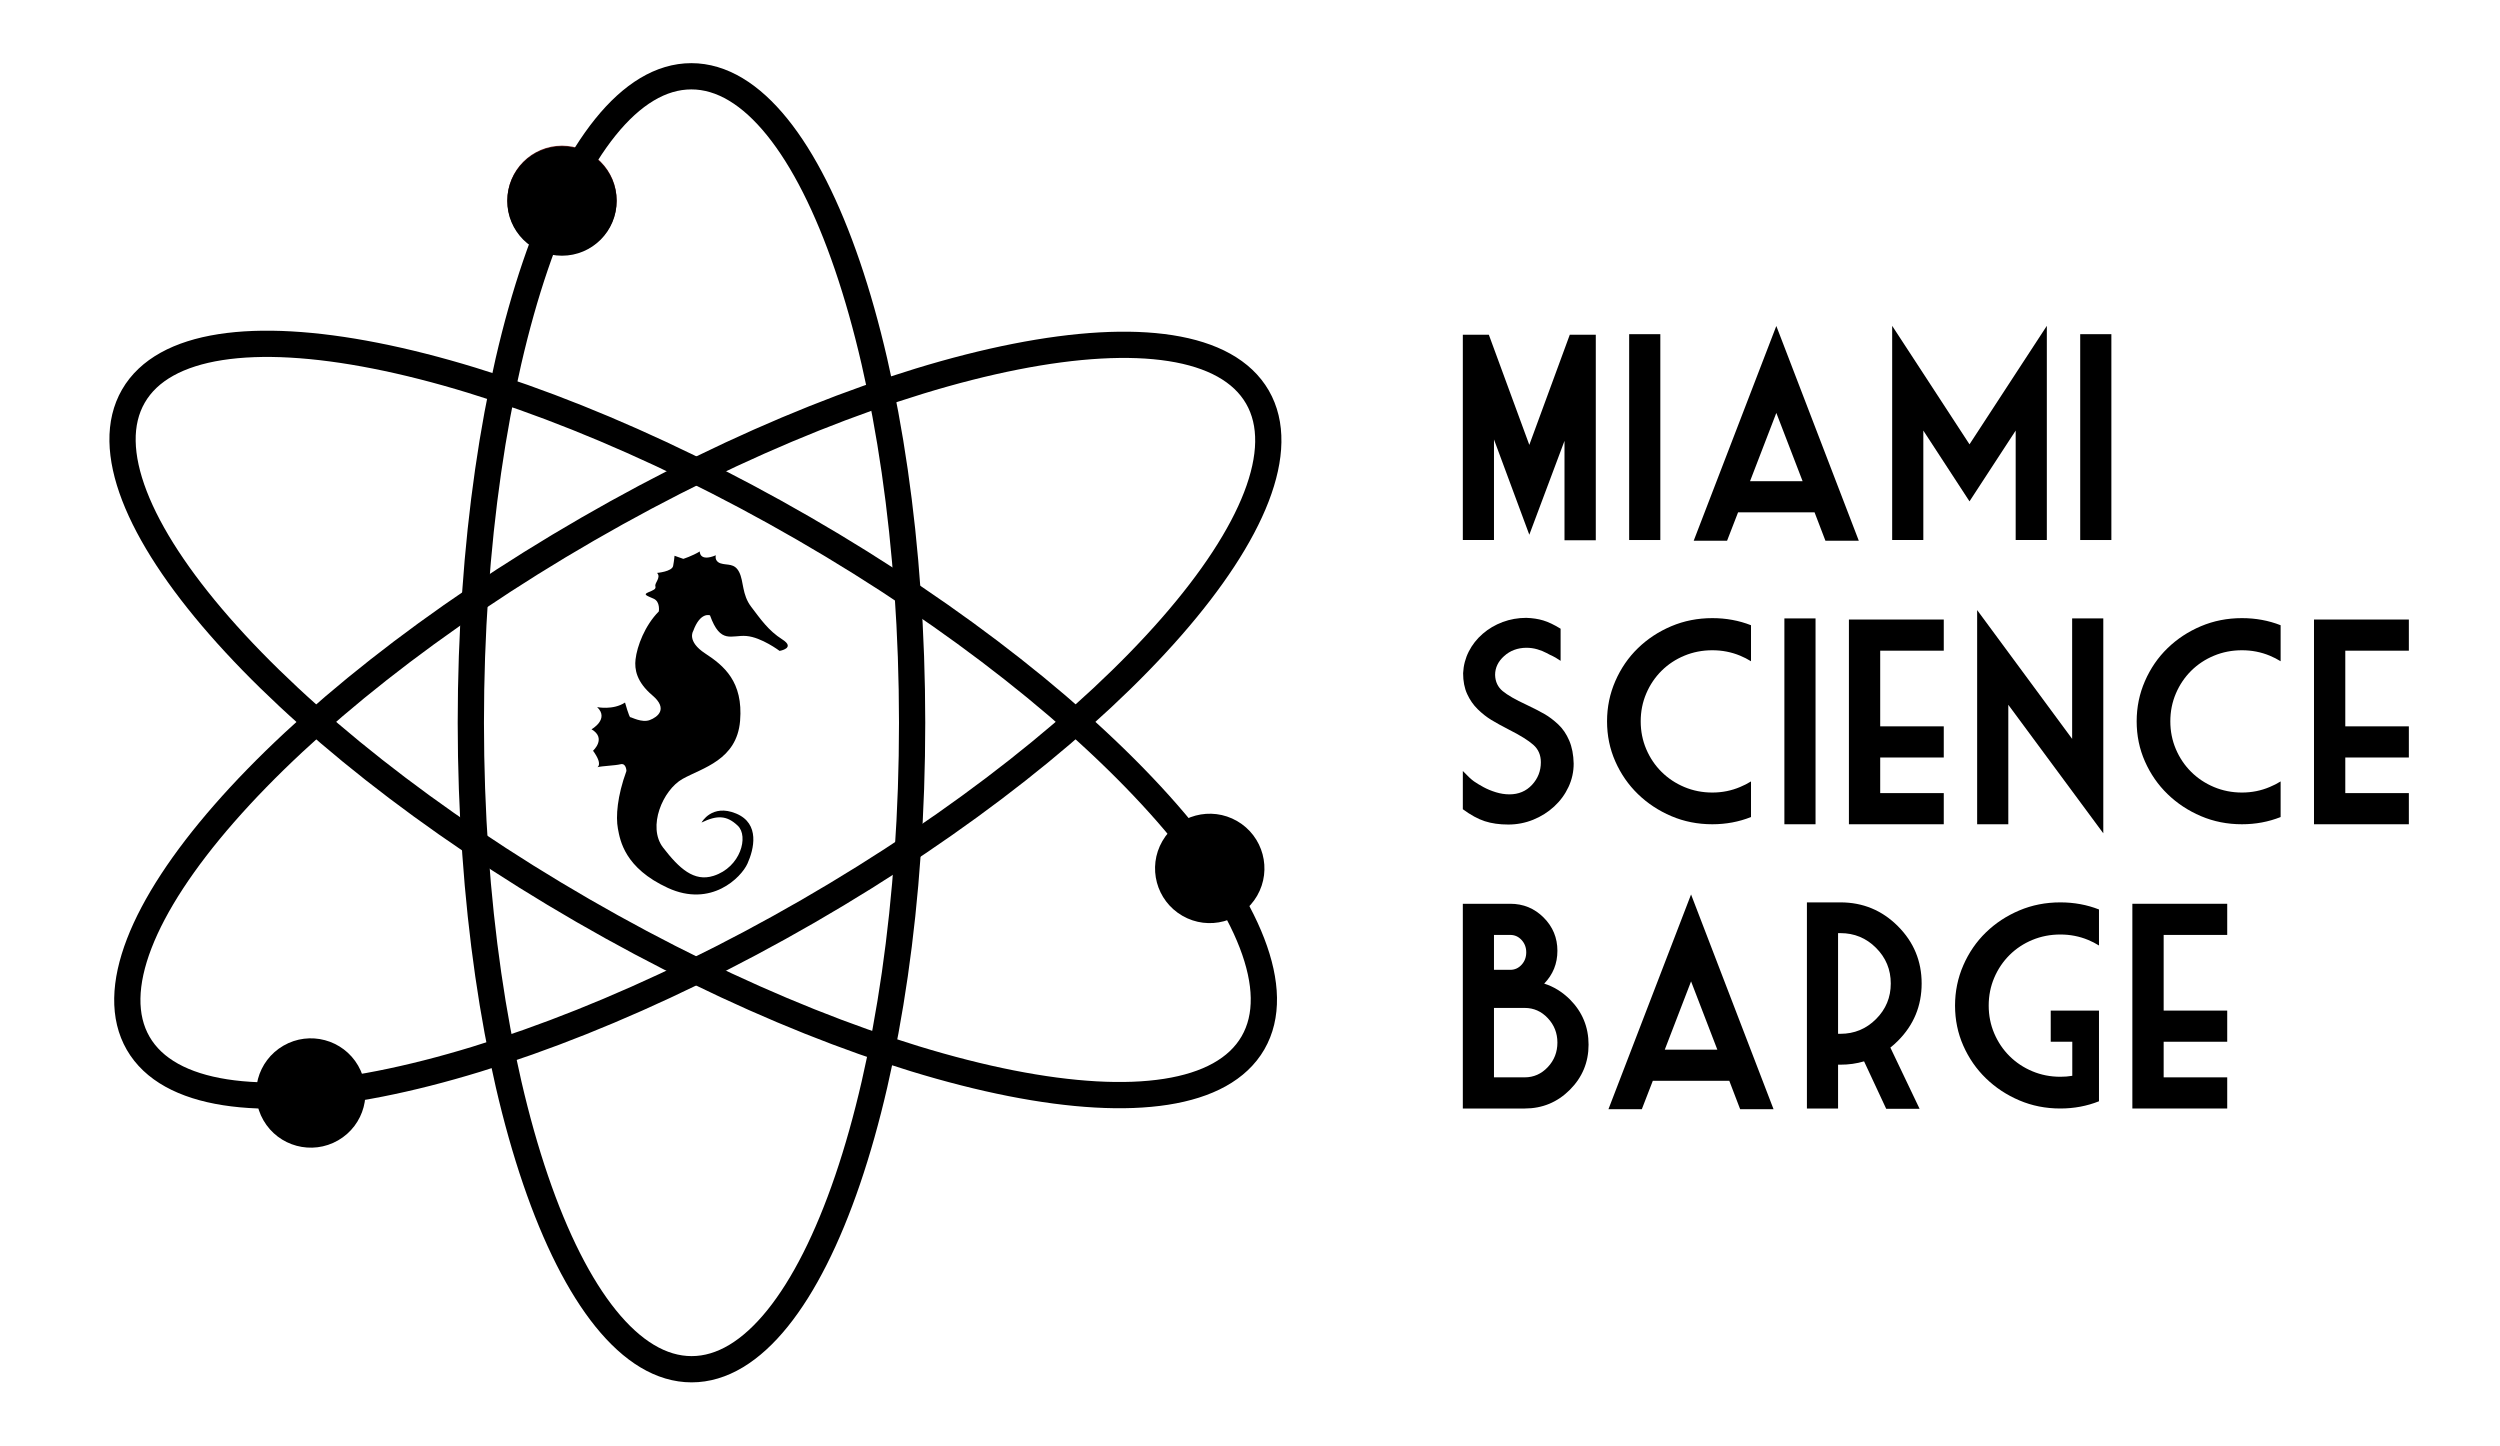 <?xml version="1.0" encoding="utf-8"?>
<!-- Generator: Adobe Illustrator 15.1.0, SVG Export Plug-In . SVG Version: 6.00 Build 0)  -->
<!DOCTYPE svg PUBLIC "-//W3C//DTD SVG 1.1//EN" "http://www.w3.org/Graphics/SVG/1.1/DTD/svg11.dtd">
<svg version="1.1" id="Layer_1" xmlns="http://www.w3.org/2000/svg" xmlns:xlink="http://www.w3.org/1999/xlink" x="0px" y="0px"
	 width="471.001px" height="272.333px" viewBox="0 0 471.001 272.333" enable-background="new 0 0 471.001 272.333"
	 xml:space="preserve">
<symbol  id="Electron_Path" viewBox="-266.882 -183.821 533.762 373.139">
	<path fill="none" stroke="#000000" stroke-width="12" stroke-miterlimit="10" d="M-50.427,98.997
		c141.336,81.601,278.487,108.646,306.337,60.409C283.76,111.168,191.762,5.915,50.427-75.687
		c-141.336-81.6-278.488-108.646-306.338-60.408C-283.762-87.856-191.763,17.396-50.427,98.997z"/>
	<path d="M-189.474-137.167c11.957,6.904,27.247,2.808,34.15-9.15c6.903-11.957,2.807-27.247-9.15-34.15
		c-11.958-6.903-27.248-2.807-34.151,9.15C-205.529-159.359-201.432-144.07-189.474-137.167z"/>
</symbol>
<g>
	<g>
		<g>
			<path d="M127.081,104.706l1.653,0.583c0,0,1.673-0.524,3.104-1.396c0,0-0.112,2.024,3.027,0.723c0,0-0.346,1.123,0.909,1.526
				c1.255,0.405,2.603-0.106,3.489,1.649s0.499,4.216,2.255,6.522c1.756,2.308,3.247,4.495,5.855,6.147
				c2.609,1.652-0.498,2.17-0.498,2.17s-3.396-2.564-6.24-2.807c-2.845-0.241-4.886,1.634-6.871-3.89c0,0-1.822-0.739-3.17,2.964
				c0,0-1.258,1.909,2.258,4.21c3.516,2.299,7.19,5.31,6.581,12.698c-0.61,7.39-7.1,8.86-10.827,10.936s-6.701,9.039-3.673,12.955
				c3.027,3.918,5.811,6.492,9.504,5.313c5.124-1.634,6.635-7.472,4.566-9.44c-2.068-1.968-3.884-2.031-6.835-0.6
				c0,0,1.938-3.599,6.513-1.7s3.34,6.771,2.146,9.426c-1.195,2.656-6.86,8.329-14.996,4.59c-8.137-3.74-9-8.918-9.419-11.182
				c-0.419-2.265-0.12-6.121,1.608-10.852c0,0-0.029-1.53-1.105-1.269c-1.075,0.262-3.44,0.314-4.375,0.559
				c0,0,1.11-0.458-0.812-3.105c0,0,2.599-2.344-0.284-4.039c0,0,3.419-1.922,1.056-4.182c0,0,2.991,0.628,5.255-0.856
				c0,0,0.782,2.787,0.993,2.762s2.179,1.101,3.671,0.534c1.491-0.565,3.499-2.098,0.494-4.647c-3.004-2.548-3.39-4.917-3.178-6.776
				c0.285-2.497,1.759-6.395,4.388-9.044c0,0,0.3-1.82-0.962-2.388c-1.262-0.566-2.051-0.763-1.059-1.194s1.54-0.585,1.369-1.18
				c-0.171-0.597,1.138-1.645,0.321-2.491c0,0,2.825-0.245,3.025-1.312C127.019,105.557,127.081,104.706,127.081,104.706z"/>
			<g>
				
					<ellipse fill="none" stroke="#702525" stroke-width="0.415" stroke-miterlimit="10" cx="130.238" cy="135.959" rx="41.533" ry="121.69"/>
				<circle fill="#702525" cx="105.881" cy="37.74" r="10.295"/>
			</g>
			
				<use xlink:href="#Electron_Path"  width="533.762" height="373.139" id="XMLID_1_" x="-266.882" y="-183.821" transform="matrix(0.412 0 0 -0.412 131.468 140.489)" overflow="visible"/>
			
				<use xlink:href="#Electron_Path"  width="533.762" height="373.139" x="-266.882" y="-183.821" transform="matrix(-0.206 0.357 0.357 0.206 126.114 133.767)" overflow="visible"/>
			
				<use xlink:href="#Electron_Path"  width="533.762" height="373.139" x="-266.882" y="-183.821" transform="matrix(-0.206 -0.357 -0.357 0.206 134.762 133.147)" overflow="visible"/>
		</g>
		<g>
			<path d="M295.748,63.064h4.9v38.728h-5.896V83.058l-6.629,17.687l-6.656-17.949v18.944h-5.869V63.064h4.9l7.625,20.753
				L295.748,63.064z"/>
			<path d="M306.935,62.959h5.871v38.78h-5.871V62.959z"/>
			<path d="M327.453,96.525l-2.07,5.345h-6.287l15.564-40.456l15.537,40.456h-6.287l-2.045-5.345H327.453z M329.707,90.656h9.904
				l-4.951-12.865L329.707,90.656z"/>
			<path d="M371.054,83.712l8.701-13.337l5.869-8.988v40.353h-5.869V81.118l-8.701,13.337l-8.699-13.337v20.621h-5.869V61.387
				l5.869,8.988L371.054,83.712z"/>
			<path d="M391.912,62.959h5.871v38.78h-5.871V62.959z"/>
			<path d="M284.166,155.343c-1.676,0-3.156-0.21-4.441-0.629c-1.283-0.419-2.658-1.17-4.127-2.254v-7.205
				c0.908,0.96,1.607,1.611,2.096,1.952c0.49,0.341,1.088,0.702,1.795,1.087c0.709,0.385,1.49,0.708,2.346,0.97
				s1.703,0.394,2.541,0.394c1.73,0,3.15-0.599,4.26-1.795c1.109-1.197,1.662-2.616,1.662-4.258c0-1.346-0.471-2.438-1.414-3.275
				c-0.943-0.839-2.49-1.8-4.639-2.884c-1.291-0.663-2.383-1.266-3.275-1.807c-0.891-0.542-1.746-1.215-2.566-2.019
				c-0.822-0.803-1.486-1.76-1.992-2.869c-0.508-1.108-0.76-2.415-0.76-3.917c0.07-1.468,0.428-2.834,1.074-4.102
				c0.646-1.267,1.52-2.375,2.621-3.327c1.1-0.952,2.354-1.69,3.76-2.214c1.406-0.524,2.887-0.786,4.441-0.786
				c1.17,0.035,2.236,0.196,3.195,0.484c0.961,0.288,2.053,0.809,3.277,1.56v6.053c-0.734-0.489-1.236-0.79-1.508-0.904
				c-0.271-0.113-0.654-0.306-1.152-0.576c-0.498-0.271-1.074-0.502-1.73-0.694c-0.654-0.191-1.35-0.289-2.082-0.289
				c-1.643,0.019-3.031,0.537-4.166,1.56c-1.137,1.021-1.703,2.206-1.703,3.551c0.033,1.275,0.51,2.292,1.428,3.052
				c0.916,0.76,2.396,1.611,4.441,2.555c1.396,0.665,2.537,1.25,3.42,1.756c0.881,0.507,1.75,1.162,2.607,1.966
				c0.855,0.804,1.545,1.816,2.068,3.04c0.525,1.223,0.805,2.673,0.84,4.35c0,1.537-0.324,3-0.971,4.389s-1.545,2.616-2.697,3.682
				c-1.154,1.065-2.477,1.899-3.971,2.502S285.791,155.343,284.166,155.343z"/>
			<path d="M329.89,147.22v6.708c-2.271,0.908-4.699,1.362-7.285,1.362c-2.76,0-5.336-0.511-7.729-1.532
				c-2.395-1.022-4.49-2.407-6.289-4.153c-1.801-1.747-3.219-3.795-4.258-6.145c-1.041-2.35-1.561-4.869-1.561-7.56
				c0-2.674,0.52-5.202,1.561-7.586c1.039-2.385,2.457-4.451,4.258-6.197c1.799-1.746,3.895-3.127,6.289-4.14
				c2.393-1.013,4.969-1.521,7.729-1.521c2.586,0,5.014,0.446,7.285,1.337v6.786c-0.646-0.401-1.328-0.751-2.045-1.048
				c-1.641-0.682-3.389-1.022-5.24-1.022c-1.869,0-3.625,0.341-5.266,1.022c-1.643,0.681-3.076,1.63-4.299,2.843
				c-1.223,1.215-2.184,2.639-2.881,4.271c-0.699,1.635-1.049,3.386-1.049,5.255s0.35,3.62,1.049,5.254
				c0.697,1.633,1.658,3.057,2.881,4.271s2.656,2.166,4.299,2.856c1.641,0.689,3.396,1.035,5.266,1.035c1.852,0,3.6-0.35,5.24-1.049
				C328.562,147.971,329.244,147.621,329.89,147.22z"/>
			<path d="M336.179,116.51h5.869v38.78h-5.869V116.51z"/>
			<path d="M348.337,116.72h17.869v5.869h-11.975v14.255h11.975v5.869h-11.975v6.708h11.975v5.869h-17.869V116.72z"/>
			<path d="M390.392,139.202V116.51h5.869v40.483l-17.895-24.212v22.509h-5.871v-40.353L390.392,139.202z"/>
			<path d="M429.671,147.22v6.708c-2.271,0.908-4.699,1.362-7.285,1.362c-2.76,0-5.336-0.511-7.729-1.532
				c-2.395-1.022-4.49-2.407-6.289-4.153c-1.801-1.747-3.219-3.795-4.258-6.145c-1.041-2.35-1.561-4.869-1.561-7.56
				c0-2.674,0.52-5.202,1.561-7.586c1.039-2.385,2.457-4.451,4.258-6.197c1.799-1.746,3.895-3.127,6.289-4.14
				c2.393-1.013,4.969-1.521,7.729-1.521c2.586,0,5.014,0.446,7.285,1.337v6.786c-0.646-0.401-1.328-0.751-2.045-1.048
				c-1.641-0.682-3.389-1.022-5.24-1.022c-1.869,0-3.625,0.341-5.266,1.022c-1.643,0.681-3.076,1.63-4.299,2.843
				c-1.223,1.215-2.184,2.639-2.881,4.271c-0.699,1.635-1.049,3.386-1.049,5.255s0.35,3.62,1.049,5.254
				c0.697,1.633,1.658,3.057,2.881,4.271s2.656,2.166,4.299,2.856c1.641,0.689,3.396,1.035,5.266,1.035c1.852,0,3.6-0.35,5.24-1.049
				C428.343,147.971,429.025,147.621,429.671,147.22z"/>
			<path d="M435.958,116.72h17.871v5.869h-11.975v14.255h11.975v5.869h-11.975v6.708h11.975v5.869h-17.871V116.72z"/>
			<path d="M275.597,208.842v-38.571h8.936c2.463,0,4.559,0.865,6.289,2.594c1.729,1.729,2.594,3.817,2.594,6.263
				c0,2.411-0.83,4.472-2.49,6.184c1.783,0.56,3.398,1.556,4.85,2.987c2.34,2.358,3.51,5.197,3.51,8.516
				c0,3.32-1.176,6.154-3.523,8.504c-2.35,2.35-5.186,3.524-8.504,3.524H275.597z M281.466,182.717h3.066
				c0.838,0,1.551-0.318,2.135-0.956c0.586-0.638,0.879-1.419,0.879-2.346c0-0.907-0.293-1.681-0.879-2.318
				c-0.584-0.638-1.297-0.957-2.135-0.957h-3.066V182.717z M281.466,189.896v8.83v4.246h5.791c1.695,0,3.145-0.644,4.35-1.928
				c1.207-1.283,1.809-2.824,1.809-4.624c0-1.782-0.602-3.314-1.809-4.599c-1.205-1.284-2.654-1.926-4.35-1.926H281.466z"/>
			<path d="M311.39,203.626l-2.07,5.347h-6.287l15.564-40.457l15.539,40.457h-6.289l-2.045-5.347H311.39z M313.644,197.757h9.904
				l-4.951-12.865L313.644,197.757z"/>
			<path d="M356.146,197.364l5.502,11.529h-6.289l-4.166-8.936c-1.396,0.419-2.883,0.629-4.455,0.629h-0.445v8.255h-5.869v-38.833
				h6.314c4.229,0,7.836,1.493,10.822,4.48c2.988,2.987,4.48,6.586,4.48,10.795c0,4.229-1.492,7.835-4.48,10.822
				C357.105,196.561,356.634,196.98,356.146,197.364z M346.292,194.77h0.445c2.621,0,4.857-0.925,6.709-2.777
				c1.852-1.851,2.777-4.087,2.777-6.708c0-2.62-0.926-4.855-2.777-6.707s-4.088-2.777-6.709-2.777h-0.445V194.77z"/>
			<path d="M390.419,202.683v-6.419h-4.062v-5.869h9.092v17.085c-2.27,0.907-4.699,1.362-7.283,1.362
				c-2.762,0-5.338-0.511-7.73-1.533c-2.393-1.021-4.49-2.406-6.289-4.154c-1.799-1.746-3.219-3.794-4.258-6.145
				c-1.039-2.349-1.559-4.868-1.559-7.559c0-2.673,0.52-5.201,1.559-7.586s2.459-4.45,4.258-6.197s3.896-3.127,6.289-4.14
				c2.393-1.014,4.969-1.52,7.73-1.52c2.584,0,5.014,0.445,7.283,1.336v6.787c-0.645-0.402-1.326-0.751-2.043-1.049
				c-1.643-0.681-3.389-1.021-5.24-1.021c-1.869,0-3.625,0.341-5.268,1.021c-1.643,0.682-3.074,1.629-4.297,2.843
				c-1.223,1.215-2.184,2.638-2.883,4.271c-0.697,1.634-1.047,3.384-1.047,5.254c0,1.869,0.35,3.621,1.047,5.253
				c0.699,1.634,1.66,3.058,2.883,4.271c1.223,1.215,2.654,2.167,4.297,2.855c1.643,0.691,3.398,1.035,5.268,1.035
				C388.933,202.866,389.685,202.806,390.419,202.683z"/>
			<path d="M401.738,170.271h17.871v5.869h-11.975v14.255h11.975v5.869h-11.975v6.709h11.975v5.869h-17.871V170.271z"/>
		</g>
	</g>
</g>
</svg>
